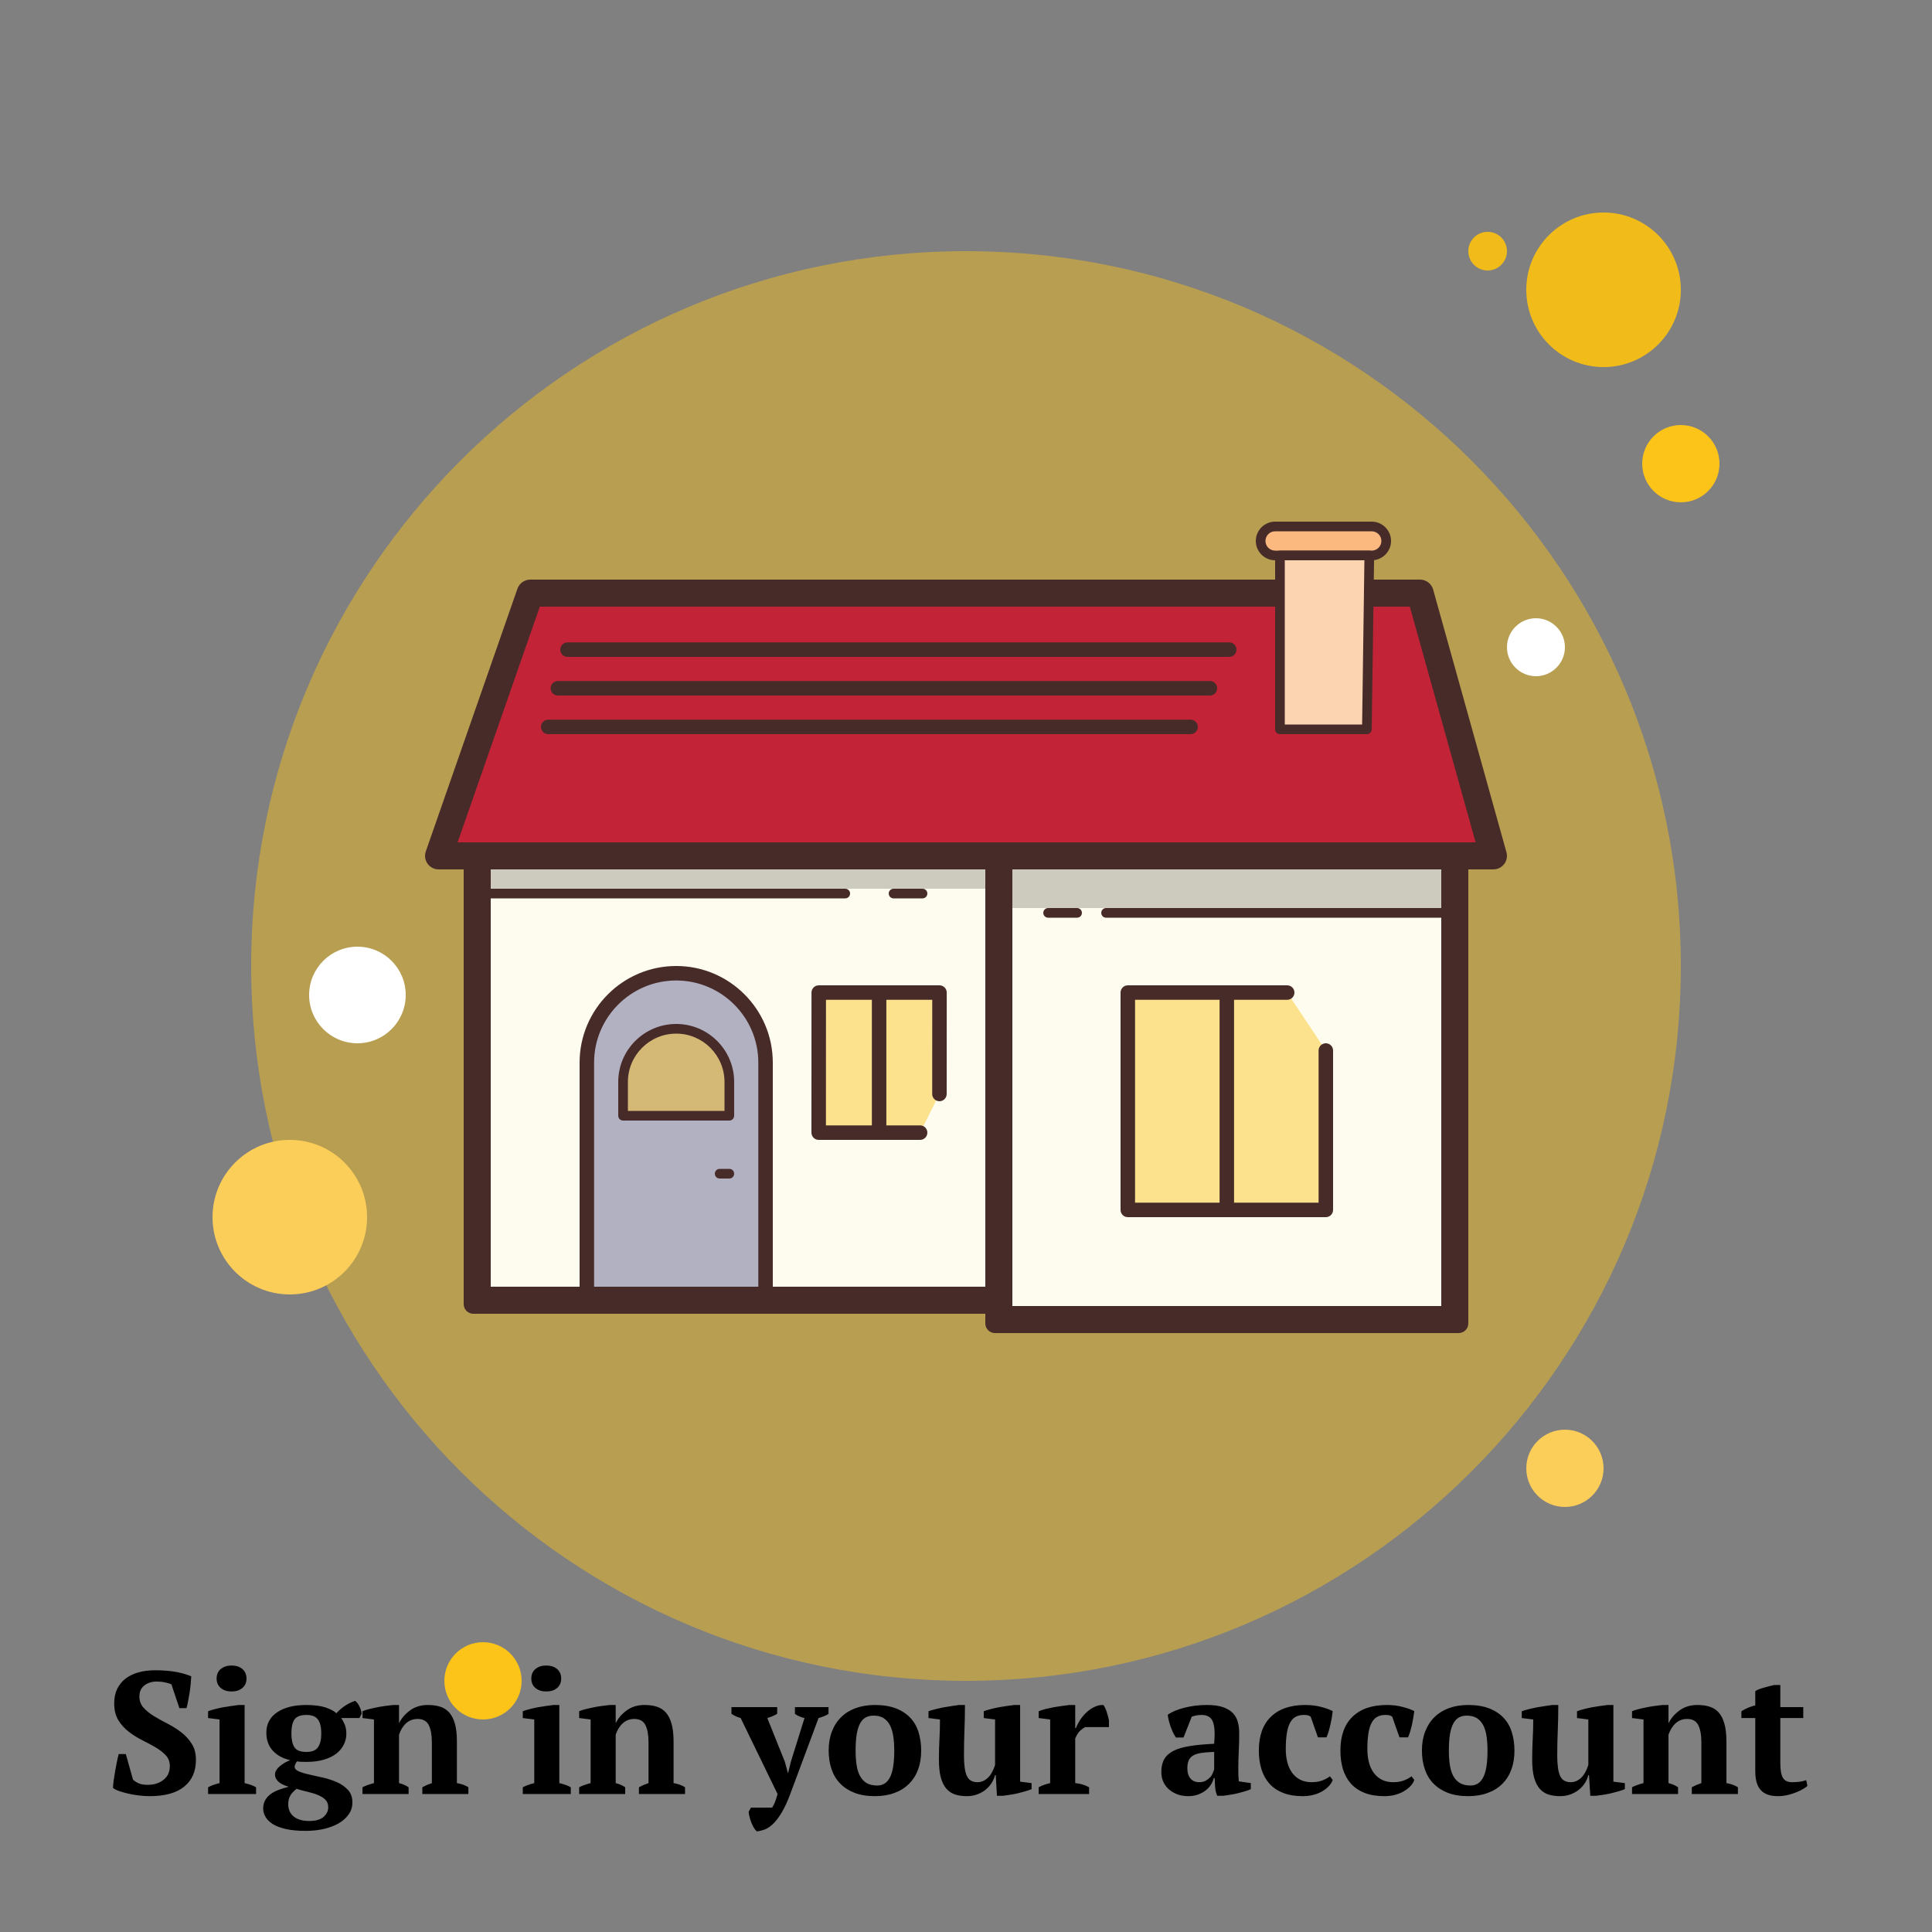<svg xmlns="http://www.w3.org/2000/svg" xmlns:xlink="http://www.w3.org/1999/xlink" viewBox="0,0,256,256" width="200px" height="200px" fill-rule="nonzero"><rect x="0" y="0" width="256" height="256" fill="#808080" stroke="none"/><g fill-opacity="0" fill="#dddddd" fill-rule="nonzero" stroke="none" stroke-width="1" stroke-linecap="butt" stroke-linejoin="miter" stroke-miterlimit="10" stroke-dasharray="" stroke-dashoffset="0" font-family="none" font-weight="none" font-size="none" text-anchor="none" style="mix-blend-mode: normal"><path d="M0,256v-256h256v256z" id="bgRectangle"></path></g><g fill="none" fill-rule="nonzero" stroke="none" stroke-width="1" stroke-linecap="butt" stroke-linejoin="miter" stroke-miterlimit="10" stroke-dasharray="" stroke-dashoffset="0" font-family="none" font-weight="none" font-size="none" text-anchor="none" style="mix-blend-mode: normal"><g transform="scale(2.56,2.56)"><path d="M77,12c-0.552,0 -1,0.448 -1,1c0,0.552 0.448,1 1,1c0.552,0 1,-0.448 1,-1c0,-0.552 -0.448,-1 -1,-1z" fill="#f1bc19"></path><path d="M50,13c-20.435,0 -37,16.565 -37,37c0,20.435 16.565,37 37,37c20.435,0 37,-16.565 37,-37c0,-20.435 -16.565,-37 -37,-37z" fill-opacity="0.451" fill="#fcc419"></path><path d="M83,11c-2.209,0 -4,1.791 -4,4c0,2.209 1.791,4 4,4c2.209,0 4,-1.791 4,-4c0,-2.209 -1.791,-4 -4,-4z" fill="#f1bc19"></path><path d="M87,22c-1.105,0 -2,0.895 -2,2c0,1.105 0.895,2 2,2c1.105,0 2,-0.895 2,-2c0,-1.105 -0.895,-2 -2,-2z" fill="#fcc419"></path><path d="M81,74c-1.105,0 -2,0.895 -2,2c0,1.105 0.895,2 2,2c1.105,0 2,-0.895 2,-2c0,-1.105 -0.895,-2 -2,-2zM15,59c-2.209,0 -4,1.791 -4,4c0,2.209 1.791,4 4,4c2.209,0 4,-1.791 4,-4c0,-2.209 -1.791,-4 -4,-4z" fill="#fbcd59"></path><path d="M25,85c-1.105,0 -2,0.895 -2,2c0,1.105 0.895,2 2,2c1.105,0 2,-0.895 2,-2c0,-1.105 -0.895,-2 -2,-2z" fill="#fcc419"></path><path d="M18.5,49c-1.381,0 -2.5,1.119 -2.5,2.5c0,1.381 1.119,2.5 2.5,2.5c1.381,0 2.5,-1.119 2.5,-2.5c0,-1.381 -1.119,-2.5 -2.5,-2.5zM79.5,32c-0.828,0 -1.5,0.672 -1.5,1.5c0,0.828 0.672,1.5 1.5,1.5c0.828,0 1.5,-0.672 1.5,-1.5c0,-0.828 -0.672,-1.5 -1.5,-1.5z" fill="#ffffff"></path><g><path d="M25,44.6v22.4h27v1h23v-23.4z" fill="#fdfcee"></path><path d="M30.375,67c0,0 0,-9.446 0,-12c0,-2.554 2.071,-4.625 4.625,-4.625c2.554,0 4.625,2.071 4.625,4.625c0,1.364 0,12 0,12z" fill="#b2b1c2"></path><path d="M25,44.6v1.4h27v1h23v-2.4z" fill="#cdcbbd"></path><path d="M73.353,30.9h-45.767l-4.604,13.2h54.053z" fill="#c32337"></path><path d="M25.4,44h-1.4v23.5c0,0.276 0.224,0.5 0.5,0.5h27.5v-1.4h-26.6z" fill="#472b29"></path><path d="M74.6,44v23.6h-22.2v-23.6h-1.4v24.5c0,0.276 0.224,0.5 0.5,0.5h24c0.276,0 0.5,-0.224 0.5,-0.5v-24.5z" fill="#472b29"></path><path d="M72.973,31.4l3.404,12.2h-52.691l4.255,-12.2l45.032,0M73.498,30h-46.047c-0.301,0 -0.569,0.189 -0.668,0.471l-4.744,13.6c-0.158,0.455 0.182,0.929 0.668,0.929h54.586c0.467,0 0.805,-0.441 0.681,-0.887l-3.795,-13.6c-0.085,-0.303 -0.363,-0.513 -0.681,-0.513z" fill="#472b29"></path><path d="M63.625,34h-34.25c-0.207,0 -0.375,-0.168 -0.375,-0.375c0,-0.207 0.168,-0.375 0.375,-0.375h34.25c0.207,0 0.375,0.168 0.375,0.375c0,0.207 -0.168,0.375 -0.375,0.375zM62.625,36h-33.75c-0.207,0 -0.375,-0.168 -0.375,-0.375c0,-0.207 0.168,-0.375 0.375,-0.375h33.75c0.207,0 0.375,0.168 0.375,0.375c0,0.207 -0.168,0.375 -0.375,0.375zM61.625,38h-33.25c-0.207,0 -0.375,-0.168 -0.375,-0.375c0,-0.207 0.168,-0.375 0.375,-0.375h33.25c0.207,0 0.375,0.168 0.375,0.375c0,0.207 -0.168,0.375 -0.375,0.375z" fill="#472b29"></path><path d="M71,27.25c-0.349,0 -4.649,0 -5,0c-0.414,0 -0.75,0.336 -0.75,0.75c0,0.414 0.336,0.75 0.75,0.75c0.351,0 4.651,0 5,0c0.414,0 0.75,-0.336 0.75,-0.75c0,-0.414 -0.336,-0.75 -0.75,-0.75z" fill="#fbb97f"></path><path d="M71,29h-5c-0.551,0 -1,-0.449 -1,-1c0,-0.551 0.449,-1 1,-1h5c0.551,0 1,0.449 1,1c0,0.551 -0.449,1 -1,1zM66,27.5c-0.276,0 -0.5,0.224 -0.5,0.5c0,0.276 0.224,0.5 0.5,0.5h5c0.276,0 0.5,-0.224 0.5,-0.5c0,-0.276 -0.224,-0.5 -0.5,-0.5z" fill="#472b29"></path><path d="M70.75,37.75h-4.5v-9h4.625z" fill="#fdd4b2"></path><path d="M70.75,38h-4.5c-0.138,0 -0.25,-0.112 -0.25,-0.25v-9c0,-0.138 0.112,-0.25 0.25,-0.25h4.625c0.067,0 0.131,0.027 0.178,0.074c0.047,0.048 0.073,0.112 0.072,0.179l-0.125,9c-0.002,0.137 -0.113,0.247 -0.25,0.247zM66.5,37.5h4.003l0.118,-8.5h-4.121zM74.875,47.5h-17.625c-0.138,0 -0.25,-0.112 -0.25,-0.25c0,-0.138 0.112,-0.25 0.25,-0.25h17.625c0.138,0 0.25,0.112 0.25,0.25c0,0.138 -0.112,0.25 -0.25,0.25zM55.75,47.5h-1.5c-0.138,0 -0.25,-0.112 -0.25,-0.25c0,-0.138 0.112,-0.25 0.25,-0.25h1.5c0.138,0 0.25,0.112 0.25,0.25c0,0.138 -0.112,0.25 -0.25,0.25zM43.75,46.5h-18.625c-0.138,0 -0.25,-0.112 -0.25,-0.25c0,-0.138 0.112,-0.25 0.25,-0.25h18.625c0.138,0 0.25,0.112 0.25,0.25c0,0.138 -0.112,0.25 -0.25,0.25zM47.75,46.5h-1.5c-0.138,0 -0.25,-0.112 -0.25,-0.25c0,-0.138 0.112,-0.25 0.25,-0.25h1.5c0.138,0 0.25,0.112 0.25,0.25c0,0.138 -0.112,0.25 -0.25,0.25z" fill="#472b29"></path><path d="M68.625,54.375v8.25h-10.25v-11.25h8.25z" fill-opacity="0.451" fill="#fcc419"></path><path d="M68.625,63h-10.25c-0.207,0 -0.375,-0.168 -0.375,-0.375v-11.25c0,-0.207 0.168,-0.375 0.375,-0.375h8.25c0.207,0 0.375,0.168 0.375,0.375c0,0.207 -0.168,0.375 -0.375,0.375h-7.875v10.5h9.5v-7.875c0,-0.207 0.168,-0.375 0.375,-0.375c0.207,0 0.375,0.168 0.375,0.375v8.25c0,0.207 -0.168,0.375 -0.375,0.375z" fill="#472b29"></path><path d="M63.5,63c-0.207,0 -0.375,-0.168 -0.375,-0.375v-11.25c0,-0.207 0.168,-0.375 0.375,-0.375c0.207,0 0.375,0.168 0.375,0.375v11.25c0,0.207 -0.168,0.375 -0.375,0.375z" fill="#472b29"></path><path d="M48.625,56.625l0.003,-5.25h-6.25l-0.003,7.25h5.25z" fill-opacity="0.451" fill="#fcc419"></path><path d="M47.625,59h-5.25c-0.1,0 -0.195,-0.04 -0.265,-0.11c-0.07,-0.07 -0.11,-0.166 -0.11,-0.265l0.003,-7.25c0,-0.207 0.168,-0.375 0.375,-0.375h6.25c0.1,0 0.195,0.04 0.265,0.11c0.07,0.07 0.11,0.166 0.11,0.265l-0.003,5.25c0,0.207 -0.168,0.375 -0.375,0.375v0c-0.208,0 -0.375,-0.168 -0.375,-0.375l0.003,-4.875h-5.5l-0.003,6.5h4.875c0.207,0 0.375,0.168 0.375,0.375c0,0.207 -0.168,0.375 -0.375,0.375z" fill="#472b29"></path><path d="M45.503,58.987c-0.207,0 -0.375,-0.168 -0.375,-0.375v-7.237c0,-0.207 0.168,-0.375 0.375,-0.375c0.207,0 0.375,0.168 0.375,0.375v7.237c0,0.207 -0.168,0.375 -0.375,0.375zM39.625,67.375c-0.207,0 -0.375,-0.168 -0.375,-0.375v-12c0,-2.343 -1.907,-4.25 -4.25,-4.25c-2.343,0 -4.25,1.907 -4.25,4.25v12c0,0.207 -0.168,0.375 -0.375,0.375c-0.207,0 -0.375,-0.168 -0.375,-0.375v-12c0,-2.757 2.243,-5 5,-5c2.757,0 5,2.243 5,5v12c0,0.207 -0.168,0.375 -0.375,0.375z" fill="#472b29"></path><path d="M37.75,56c0,0.547 0,1.75 0,1.75h-5.5c0,0 0,-0.231 0,-1.75c0,-1.519 1.231,-2.75 2.75,-2.75c1.519,0 2.75,1.231 2.75,2.75z" fill-opacity="0.451" fill="#fcc419"></path><path d="M37.75,58h-5.5c-0.138,0 -0.25,-0.112 -0.25,-0.25v-1.75c0,-1.654 1.346,-3 3,-3c1.654,0 3,1.346 3,3v1.75c0,0.138 -0.112,0.25 -0.25,0.25zM32.5,57.5h5v-1.5c0,-1.378 -1.122,-2.5 -2.5,-2.5c-1.378,0 -2.5,1.122 -2.5,2.5zM37.75,61h-0.5c-0.138,0 -0.25,-0.112 -0.25,-0.25c0,-0.138 0.112,-0.25 0.25,-0.25h0.5c0.138,0 0.25,0.112 0.25,0.25c0,0.138 -0.112,0.25 -0.25,0.25z" fill="#472b29"></path></g></g></g><g fill="#000000" fill-rule="nonzero" stroke="none" stroke-width="1" stroke-linecap="butt" stroke-linejoin="miter" stroke-miterlimit="10" stroke-dasharray="" stroke-dashoffset="0" font-family="none" font-weight="none" font-size="none" text-anchor="none" style="mix-blend-mode: normal"><g><path d="M16.672,232.42l0.95,3.39c0.167,0.167 0.403,0.323 0.71,0.47c0.307,0.147 0.713,0.22 1.22,0.22v0c0.847,0 1.55,-0.22 2.11,-0.66c0.56,-0.433 0.84,-1.043 0.84,-1.83v0c0,-0.567 -0.18,-1.043 -0.54,-1.43c-0.36,-0.38 -0.817,-0.733 -1.37,-1.06c-0.553,-0.32 -1.143,-0.637 -1.77,-0.95c-0.633,-0.32 -1.227,-0.693 -1.78,-1.12c-0.553,-0.433 -1.01,-0.943 -1.37,-1.53c-0.36,-0.593 -0.54,-1.327 -0.54,-2.2v0c0,-0.753 0.137,-1.407 0.41,-1.96c0.28,-0.553 0.66,-1.01 1.14,-1.37c0.487,-0.36 1.06,-0.63 1.72,-0.81c0.66,-0.173 1.373,-0.26 2.14,-0.26v0c0.94,0 1.813,0.063 2.62,0.19c0.807,0.133 1.533,0.337 2.18,0.61v0c-0.02,0.307 -0.047,0.66 -0.08,1.06c-0.04,0.4 -0.09,0.797 -0.15,1.19c-0.067,0.393 -0.133,0.76 -0.2,1.1c-0.067,0.347 -0.133,0.637 -0.2,0.87v0h-0.94l-1.06,-3.16c-0.187,-0.093 -0.46,-0.177 -0.82,-0.25c-0.36,-0.08 -0.733,-0.12 -1.12,-0.12v0c-0.64,0 -1.183,0.17 -1.63,0.51c-0.447,0.34 -0.67,0.83 -0.67,1.47v0c0,0.587 0.183,1.083 0.55,1.49c0.373,0.407 0.837,0.78 1.39,1.12c0.547,0.333 1.147,0.667 1.8,1c0.653,0.333 1.257,0.713 1.81,1.14c0.553,0.433 1.013,0.937 1.38,1.51c0.373,0.573 0.56,1.283 0.56,2.13v0c0,1.54 -0.52,2.727 -1.56,3.56c-1.033,0.84 -2.557,1.26 -4.57,1.26v0c-0.493,0 -0.99,-0.033 -1.49,-0.1c-0.5,-0.06 -0.97,-0.143 -1.41,-0.25c-0.447,-0.107 -0.843,-0.22 -1.19,-0.34c-0.347,-0.127 -0.603,-0.26 -0.77,-0.4v0c0.013,-0.353 0.05,-0.733 0.11,-1.14c0.067,-0.407 0.133,-0.813 0.2,-1.22c0.067,-0.407 0.14,-0.793 0.22,-1.16c0.073,-0.367 0.15,-0.69 0.23,-0.97v0zM33.932,236.82v0.9h-6.36v-0.9c0.233,-0.12 0.47,-0.223 0.71,-0.31c0.247,-0.087 0.517,-0.167 0.81,-0.24v0v-8.43l-1.52,-0.19v-0.9c0.233,-0.093 0.52,-0.183 0.86,-0.27c0.347,-0.093 0.713,-0.177 1.1,-0.25c0.38,-0.067 0.757,-0.127 1.13,-0.18c0.367,-0.053 0.69,-0.097 0.97,-0.13v0h0.78v10.35c0.307,0.073 0.583,0.153 0.83,0.24c0.247,0.087 0.477,0.19 0.69,0.31zM28.702,222.42v0c0,-0.533 0.183,-0.957 0.55,-1.27c0.373,-0.307 0.85,-0.46 1.43,-0.46v0c0.587,0 1.063,0.153 1.43,0.46c0.367,0.313 0.55,0.737 0.55,1.27v0c0,0.52 -0.183,0.937 -0.55,1.25c-0.367,0.307 -0.843,0.46 -1.43,0.46v0c-0.58,0 -1.057,-0.153 -1.43,-0.46c-0.367,-0.313 -0.55,-0.73 -0.55,-1.25zM40.592,225.92v0c1,0 1.83,0.103 2.49,0.31c0.66,0.213 1.157,0.473 1.49,0.78v0c0.727,-0.787 1.557,-1.333 2.49,-1.64v0c0.107,0.08 0.213,0.19 0.32,0.33c0.113,0.147 0.207,0.307 0.28,0.48c0.08,0.167 0.143,0.333 0.19,0.5c0.04,0.173 0.06,0.313 0.06,0.42v0l-0.29,0.55h-2.42c0.167,0.213 0.323,0.493 0.47,0.84c0.147,0.347 0.22,0.76 0.22,1.24v0c0,0.507 -0.11,0.98 -0.33,1.42c-0.213,0.447 -0.537,0.843 -0.97,1.19c-0.44,0.347 -0.993,0.62 -1.66,0.82c-0.673,0.2 -1.453,0.3 -2.34,0.3v0c-0.26,0 -0.493,-0.003 -0.7,-0.01c-0.213,-0.013 -0.397,-0.033 -0.55,-0.06v0c-0.06,0.093 -0.123,0.203 -0.19,0.33c-0.073,0.133 -0.11,0.26 -0.11,0.38v0c0,0.26 0.187,0.467 0.56,0.62c0.367,0.16 0.833,0.3 1.4,0.42c0.573,0.12 1.183,0.257 1.83,0.41c0.653,0.153 1.267,0.357 1.84,0.61c0.567,0.253 1.04,0.587 1.42,1c0.387,0.407 0.587,0.93 0.6,1.57v0c0.02,0.62 -0.133,1.167 -0.46,1.64c-0.32,0.473 -0.76,0.877 -1.32,1.21c-0.56,0.327 -1.22,0.58 -1.98,0.76c-0.76,0.173 -1.57,0.26 -2.43,0.26v0c-1.013,0 -1.88,-0.08 -2.6,-0.24c-0.713,-0.16 -1.293,-0.377 -1.74,-0.65c-0.44,-0.28 -0.763,-0.597 -0.97,-0.95c-0.213,-0.353 -0.32,-0.72 -0.32,-1.1v0c0,-0.433 0.087,-0.803 0.26,-1.11c0.167,-0.307 0.403,-0.577 0.71,-0.81c0.307,-0.227 0.663,-0.417 1.07,-0.57c0.407,-0.153 0.857,-0.293 1.35,-0.42v0c-0.227,-0.06 -0.45,-0.137 -0.67,-0.23c-0.213,-0.093 -0.403,-0.203 -0.57,-0.33c-0.173,-0.133 -0.313,-0.287 -0.42,-0.46c-0.107,-0.18 -0.16,-0.383 -0.16,-0.61v0c0,-0.2 0.063,-0.397 0.19,-0.59c0.12,-0.193 0.28,-0.37 0.48,-0.53c0.2,-0.16 0.413,-0.307 0.64,-0.44c0.233,-0.127 0.467,-0.237 0.7,-0.33v0c-0.973,-0.22 -1.743,-0.64 -2.31,-1.26c-0.567,-0.62 -0.85,-1.413 -0.85,-2.38v0c0,-1.153 0.477,-2.053 1.43,-2.7c0.953,-0.647 2.243,-0.97 3.87,-0.97zM43.492,239.47v0c0,-0.413 -0.127,-0.747 -0.38,-1c-0.253,-0.253 -0.58,-0.46 -0.98,-0.62c-0.4,-0.167 -0.85,-0.307 -1.35,-0.42c-0.493,-0.113 -0.987,-0.247 -1.48,-0.4v0c-0.4,0.307 -0.683,0.613 -0.85,0.92c-0.173,0.307 -0.26,0.677 -0.26,1.11v0c0,0.707 0.243,1.253 0.73,1.64c0.48,0.393 1.16,0.59 2.04,0.59v0c0.86,0 1.497,-0.18 1.91,-0.54c0.413,-0.36 0.62,-0.787 0.62,-1.28zM38.612,229.7v0c0,0.8 0.133,1.407 0.4,1.82c0.267,0.413 0.793,0.62 1.58,0.62v0c0.753,0 1.27,-0.21 1.55,-0.63c0.287,-0.42 0.43,-1.023 0.43,-1.81v0c0,-0.827 -0.147,-1.443 -0.44,-1.85c-0.293,-0.407 -0.807,-0.61 -1.54,-0.61v0c-0.767,0 -1.29,0.2 -1.57,0.6c-0.273,0.393 -0.41,1.013 -0.41,1.86zM62.062,236.82v0.9h-6.1v-0.9c0.2,-0.107 0.393,-0.203 0.58,-0.29c0.193,-0.08 0.42,-0.167 0.68,-0.26v0v-5.42c0,-0.967 -0.137,-1.723 -0.41,-2.27c-0.28,-0.54 -0.773,-0.81 -1.48,-0.81v0c-0.58,0 -1.083,0.187 -1.51,0.56c-0.42,0.38 -0.737,0.89 -0.95,1.53v0v6.41c0.247,0.06 0.467,0.133 0.66,0.22c0.187,0.08 0.39,0.19 0.61,0.33v0v0.9h-6.11v-0.9c0.387,-0.2 0.893,-0.383 1.52,-0.55v0v-8.43l-1.52,-0.19v-0.9c0.2,-0.093 0.46,-0.18 0.78,-0.26c0.327,-0.087 0.677,-0.167 1.05,-0.24c0.38,-0.08 0.763,-0.147 1.15,-0.2c0.393,-0.053 0.753,-0.097 1.08,-0.13v0h0.78v2.38h0.02c0.327,-0.647 0.81,-1.203 1.45,-1.67c0.647,-0.473 1.43,-0.71 2.35,-0.71v0c0.6,0 1.14,0.073 1.62,0.22c0.473,0.147 0.877,0.403 1.21,0.77c0.327,0.373 0.58,0.87 0.76,1.49c0.173,0.62 0.26,1.407 0.26,2.36v0v5.51c0.613,0.107 1.12,0.29 1.52,0.55zM75.632,236.82v0.9h-6.36v-0.9c0.233,-0.12 0.473,-0.223 0.72,-0.31c0.247,-0.087 0.513,-0.167 0.8,-0.24v0v-8.43l-1.52,-0.19v-0.9c0.233,-0.093 0.523,-0.183 0.87,-0.27c0.347,-0.093 0.71,-0.177 1.09,-0.25c0.387,-0.067 0.763,-0.127 1.13,-0.18c0.367,-0.053 0.69,-0.097 0.97,-0.13v0h0.78v10.35c0.307,0.073 0.583,0.153 0.83,0.24c0.247,0.087 0.477,0.19 0.69,0.31zM70.402,222.42v0c0,-0.533 0.183,-0.957 0.55,-1.27c0.373,-0.307 0.85,-0.46 1.43,-0.46v0c0.587,0 1.063,0.153 1.43,0.46c0.367,0.313 0.55,0.737 0.55,1.27v0c0,0.52 -0.183,0.937 -0.55,1.25c-0.367,0.307 -0.843,0.46 -1.43,0.46v0c-0.58,0 -1.057,-0.153 -1.43,-0.46c-0.367,-0.313 -0.55,-0.73 -0.55,-1.25zM90.772,236.82v0.9h-6.11v-0.9c0.2,-0.107 0.397,-0.203 0.59,-0.29c0.193,-0.08 0.42,-0.167 0.68,-0.26v0v-5.42c0,-0.967 -0.137,-1.723 -0.41,-2.27c-0.28,-0.54 -0.773,-0.81 -1.48,-0.81v0c-0.58,0 -1.083,0.187 -1.51,0.56c-0.42,0.38 -0.737,0.89 -0.95,1.53v0v6.41c0.24,0.06 0.457,0.133 0.65,0.22c0.193,0.08 0.397,0.19 0.61,0.33v0v0.9h-6.1v-0.9c0.38,-0.2 0.887,-0.383 1.52,-0.55v0v-8.43l-1.52,-0.19v-0.9c0.2,-0.093 0.46,-0.18 0.78,-0.26c0.327,-0.087 0.677,-0.167 1.05,-0.24c0.373,-0.08 0.757,-0.147 1.15,-0.2c0.393,-0.053 0.75,-0.097 1.07,-0.13v0h0.79v2.38h0.02c0.32,-0.647 0.803,-1.203 1.45,-1.67c0.647,-0.473 1.43,-0.71 2.35,-0.71v0c0.6,0 1.137,0.073 1.61,0.22c0.48,0.147 0.883,0.403 1.21,0.77c0.333,0.373 0.587,0.87 0.76,1.49c0.18,0.62 0.27,1.407 0.27,2.36v0v5.51c0.613,0.107 1.12,0.29 1.52,0.55zM103.032,237.72l-4.89,-10.07c-0.227,-0.06 -0.437,-0.137 -0.63,-0.23c-0.193,-0.093 -0.39,-0.2 -0.59,-0.32v0v-0.9h6.06v0.88c-0.32,0.213 -0.757,0.403 -1.31,0.57v0l2.32,5.78l0.4,1.48h0.04l0.37,-1.5l1.8,-5.76c-0.46,-0.093 -0.883,-0.277 -1.27,-0.55v0v-0.9h4.45v0.9c-0.327,0.213 -0.767,0.397 -1.32,0.55v0l-3.75,10.07c-0.367,0.98 -0.737,1.783 -1.11,2.41c-0.367,0.62 -0.733,1.113 -1.1,1.48c-0.373,0.373 -0.743,0.633 -1.11,0.78c-0.367,0.14 -0.737,0.233 -1.11,0.28v0c-0.153,-0.133 -0.29,-0.303 -0.41,-0.51c-0.12,-0.213 -0.227,-0.437 -0.32,-0.67c-0.093,-0.24 -0.17,-0.483 -0.23,-0.73c-0.067,-0.247 -0.107,-0.477 -0.12,-0.69v0l0.3,-0.55h2.81c0.14,-0.22 0.26,-0.45 0.36,-0.69c0.1,-0.247 0.22,-0.617 0.36,-1.11zM109.802,231.96v0c0,-0.94 0.143,-1.78 0.43,-2.52c0.28,-0.747 0.687,-1.38 1.22,-1.9c0.527,-0.527 1.167,-0.927 1.92,-1.2c0.753,-0.28 1.607,-0.42 2.56,-0.42v0c1.073,0 2,0.15 2.78,0.45c0.773,0.3 1.41,0.717 1.91,1.25c0.5,0.527 0.863,1.163 1.09,1.91c0.233,0.747 0.35,1.557 0.35,2.43v0c0,0.94 -0.14,1.78 -0.42,2.52c-0.273,0.747 -0.677,1.38 -1.21,1.9c-0.527,0.527 -1.17,0.927 -1.93,1.2c-0.76,0.28 -1.617,0.42 -2.57,0.42v0c-1.047,0 -1.953,-0.15 -2.72,-0.45c-0.767,-0.3 -1.403,-0.717 -1.91,-1.25c-0.507,-0.527 -0.883,-1.163 -1.13,-1.91c-0.247,-0.747 -0.37,-1.557 -0.37,-2.43zM113.372,231.96v0c0,0.693 0.043,1.327 0.13,1.9c0.08,0.573 0.23,1.06 0.45,1.46c0.213,0.4 0.503,0.713 0.87,0.94c0.373,0.22 0.85,0.33 1.43,0.33v0c0.34,0 0.647,-0.08 0.92,-0.24c0.28,-0.16 0.52,-0.42 0.72,-0.78c0.2,-0.367 0.35,-0.843 0.45,-1.43c0.1,-0.593 0.15,-1.32 0.15,-2.18v0c0,-0.707 -0.043,-1.343 -0.13,-1.91c-0.087,-0.567 -0.233,-1.05 -0.44,-1.45c-0.207,-0.4 -0.487,-0.713 -0.84,-0.94c-0.353,-0.22 -0.8,-0.33 -1.34,-0.33v0c-0.393,0 -0.737,0.08 -1.03,0.24c-0.293,0.16 -0.54,0.42 -0.74,0.78c-0.2,0.367 -0.35,0.843 -0.45,1.43c-0.1,0.593 -0.15,1.32 -0.15,2.18zM124.412,233.16v0c0,-0.967 0.023,-1.867 0.07,-2.7c0.047,-0.827 0.07,-1.7 0.07,-2.62v0l-1.52,-0.19v-0.9c0.24,-0.093 0.543,-0.183 0.91,-0.27c0.36,-0.093 0.73,-0.177 1.11,-0.25c0.387,-0.067 0.76,-0.127 1.12,-0.18c0.36,-0.053 0.663,-0.097 0.91,-0.13v0h0.78c0,1.153 -0.023,2.287 -0.07,3.4c-0.04,1.113 -0.06,2.21 -0.06,3.29v0c0,1.253 0.127,2.157 0.38,2.71c0.253,0.553 0.723,0.83 1.41,0.83v0c0.48,0 0.923,-0.18 1.33,-0.54c0.407,-0.36 0.74,-0.94 1,-1.74v0v-6.03l-1.5,-0.19v-0.9c0.233,-0.093 0.523,-0.183 0.87,-0.27c0.34,-0.093 0.7,-0.177 1.08,-0.25c0.373,-0.067 0.747,-0.127 1.12,-0.18c0.367,-0.053 0.687,-0.097 0.96,-0.13v0h0.79v10.16l1.52,0.19v0.8c-0.213,0.093 -0.483,0.187 -0.81,0.28c-0.32,0.093 -0.657,0.183 -1.01,0.27c-0.353,0.08 -0.703,0.147 -1.05,0.2c-0.347,0.053 -0.657,0.097 -0.93,0.13v0h-0.79l-0.16,-2.74h-0.09c-0.08,0.32 -0.22,0.647 -0.42,0.98c-0.193,0.327 -0.45,0.627 -0.77,0.9c-0.313,0.267 -0.683,0.483 -1.11,0.65c-0.433,0.173 -0.91,0.26 -1.43,0.26v0c-0.587,0 -1.107,-0.073 -1.56,-0.22c-0.453,-0.147 -0.84,-0.403 -1.16,-0.77c-0.327,-0.373 -0.573,-0.87 -0.74,-1.49c-0.167,-0.62 -0.25,-1.407 -0.25,-2.36zM146.942,228.85h-3.16c-0.18,0.093 -0.393,0.247 -0.64,0.46c-0.247,0.213 -0.47,0.567 -0.67,1.06v0v5.9c0.307,0.027 0.613,0.083 0.92,0.17c0.307,0.087 0.613,0.213 0.92,0.38v0v0.9h-6.68v-0.9c0.28,-0.153 0.543,-0.267 0.79,-0.34c0.24,-0.08 0.483,-0.15 0.73,-0.21v0v-8.43l-1.52,-0.19v-0.9c0.247,-0.107 0.55,-0.207 0.91,-0.3c0.36,-0.087 0.733,-0.167 1.12,-0.24c0.387,-0.067 0.76,-0.123 1.12,-0.17c0.36,-0.047 0.663,-0.087 0.91,-0.12v0h0.78v3.07h0.09c0.127,-0.34 0.307,-0.693 0.54,-1.06c0.24,-0.367 0.523,-0.707 0.85,-1.02c0.32,-0.307 0.673,-0.55 1.06,-0.73c0.38,-0.187 0.777,-0.273 1.19,-0.26v0c0.173,0.22 0.32,0.523 0.44,0.91c0.127,0.393 0.227,0.767 0.3,1.12v0zM164.082,234.38v0c0,0.34 0.003,0.63 0.01,0.87c0.013,0.247 0.033,0.51 0.06,0.79v0l1.59,0.23v0.8c-0.187,0.093 -0.437,0.187 -0.75,0.28c-0.313,0.093 -0.643,0.183 -0.99,0.27c-0.347,0.08 -0.687,0.147 -1.02,0.2c-0.34,0.053 -0.64,0.097 -0.9,0.13v0h-0.79c-0.153,-0.353 -0.243,-0.707 -0.27,-1.06c-0.033,-0.353 -0.057,-0.783 -0.07,-1.29v0h-0.12c-0.073,0.307 -0.203,0.603 -0.39,0.89c-0.18,0.28 -0.413,0.533 -0.7,0.76c-0.287,0.22 -0.62,0.4 -1,0.54c-0.387,0.14 -0.817,0.21 -1.29,0.21v0c-0.507,0 -0.977,-0.077 -1.41,-0.23c-0.427,-0.153 -0.803,-0.37 -1.13,-0.65c-0.32,-0.273 -0.573,-0.607 -0.76,-1c-0.18,-0.393 -0.27,-0.837 -0.27,-1.33v0c0,-0.687 0.13,-1.253 0.39,-1.7c0.26,-0.447 0.67,-0.813 1.23,-1.1c0.56,-0.28 1.283,-0.49 2.17,-0.63c0.88,-0.14 1.95,-0.24 3.21,-0.3v0c0.12,-1.32 0.067,-2.287 -0.16,-2.9c-0.233,-0.613 -0.733,-0.92 -1.5,-0.92v0c-0.473,0 -0.91,0.077 -1.31,0.23v0l-1.09,2.76h-1.01c-0.12,-0.18 -0.24,-0.39 -0.36,-0.63c-0.113,-0.24 -0.22,-0.493 -0.32,-0.76c-0.1,-0.273 -0.183,-0.547 -0.25,-0.82c-0.073,-0.273 -0.123,-0.543 -0.15,-0.81v0c0.58,-0.4 1.333,-0.713 2.26,-0.94c0.92,-0.233 1.893,-0.35 2.92,-0.35v0c0.88,0 1.597,0.097 2.15,0.29c0.547,0.193 0.98,0.453 1.3,0.78c0.313,0.333 0.53,0.723 0.65,1.17c0.127,0.447 0.19,0.923 0.19,1.43v0c0,0.92 -0.02,1.753 -0.06,2.5c-0.04,0.74 -0.06,1.503 -0.06,2.29zM158.902,236.15v0c0.32,0 0.597,-0.06 0.83,-0.18c0.227,-0.127 0.423,-0.273 0.59,-0.44c0.16,-0.167 0.28,-0.35 0.36,-0.55c0.087,-0.2 0.153,-0.377 0.2,-0.53v0v-2.31c-0.72,0.02 -1.31,0.067 -1.77,0.14c-0.467,0.08 -0.83,0.207 -1.09,0.38c-0.26,0.18 -0.44,0.403 -0.54,0.67c-0.1,0.267 -0.15,0.593 -0.15,0.98v0c0,0.587 0.14,1.04 0.42,1.36c0.273,0.32 0.657,0.48 1.15,0.48zM176.222,235.37l0.37,0.48c-0.107,0.307 -0.283,0.587 -0.53,0.84c-0.247,0.253 -0.54,0.48 -0.88,0.68c-0.347,0.2 -0.74,0.357 -1.18,0.47c-0.44,0.107 -0.897,0.16 -1.37,0.16v0c-1.013,0 -1.883,-0.143 -2.61,-0.43c-0.733,-0.287 -1.337,-0.693 -1.81,-1.22c-0.48,-0.533 -0.833,-1.17 -1.06,-1.91c-0.233,-0.747 -0.35,-1.573 -0.35,-2.48v0c0,-1.953 0.533,-3.447 1.6,-4.48c1.067,-1.04 2.583,-1.56 4.55,-1.56v0c0.753,0 1.447,0.083 2.08,0.25c0.627,0.16 1.147,0.347 1.56,0.56v0c-0.027,0.26 -0.067,0.547 -0.12,0.86c-0.053,0.32 -0.117,0.637 -0.19,0.95c-0.067,0.313 -0.147,0.62 -0.24,0.92c-0.093,0.3 -0.187,0.55 -0.28,0.75v0h-1.13l-0.96,-2.74c-0.107,-0.08 -0.223,-0.14 -0.35,-0.18c-0.12,-0.033 -0.303,-0.05 -0.55,-0.05v0c-0.4,0 -0.747,0.073 -1.04,0.22c-0.293,0.14 -0.543,0.387 -0.75,0.74c-0.207,0.353 -0.36,0.823 -0.46,1.41c-0.1,0.587 -0.15,1.31 -0.15,2.17v0c0,0.627 0.07,1.207 0.21,1.74c0.14,0.527 0.35,0.987 0.63,1.38c0.287,0.393 0.643,0.7 1.07,0.92c0.433,0.22 0.943,0.33 1.53,0.33v0c0.533,0 1,-0.077 1.4,-0.23c0.4,-0.153 0.737,-0.337 1.01,-0.55zM187.032,235.37l0.37,0.48c-0.107,0.307 -0.283,0.587 -0.53,0.84c-0.247,0.253 -0.543,0.48 -0.89,0.68c-0.347,0.2 -0.737,0.357 -1.17,0.47c-0.44,0.107 -0.897,0.16 -1.37,0.16v0c-1.013,0 -1.887,-0.143 -2.62,-0.43c-0.727,-0.287 -1.33,-0.693 -1.81,-1.22c-0.473,-0.533 -0.827,-1.17 -1.06,-1.91c-0.227,-0.747 -0.34,-1.573 -0.34,-2.48v0c0,-1.953 0.533,-3.447 1.6,-4.48c1.067,-1.04 2.583,-1.56 4.55,-1.56v0c0.753,0 1.443,0.083 2.07,0.25c0.633,0.16 1.157,0.347 1.57,0.56v0c-0.033,0.26 -0.077,0.547 -0.13,0.86c-0.053,0.32 -0.113,0.637 -0.18,0.95c-0.073,0.313 -0.153,0.62 -0.24,0.92c-0.093,0.3 -0.187,0.55 -0.28,0.75v0h-1.13l-0.97,-2.74c-0.107,-0.08 -0.22,-0.14 -0.34,-0.18c-0.127,-0.033 -0.313,-0.05 -0.56,-0.05v0c-0.393,0 -0.737,0.073 -1.03,0.22c-0.293,0.14 -0.543,0.387 -0.75,0.74c-0.207,0.353 -0.36,0.823 -0.46,1.41c-0.1,0.587 -0.15,1.31 -0.15,2.17v0c0,0.627 0.07,1.207 0.21,1.74c0.133,0.527 0.343,0.987 0.63,1.38c0.287,0.393 0.643,0.7 1.07,0.92c0.433,0.22 0.94,0.33 1.52,0.33v0c0.54,0 1.01,-0.077 1.41,-0.23c0.4,-0.153 0.737,-0.337 1.01,-0.55zM188.412,231.96v0c0,-0.94 0.143,-1.78 0.43,-2.52c0.287,-0.747 0.693,-1.38 1.22,-1.9c0.533,-0.527 1.173,-0.927 1.92,-1.2c0.753,-0.28 1.607,-0.42 2.56,-0.42v0c1.073,0 2,0.15 2.78,0.45c0.773,0.3 1.41,0.717 1.91,1.25c0.5,0.527 0.863,1.163 1.09,1.91c0.233,0.747 0.35,1.557 0.35,2.43v0c0,0.94 -0.137,1.78 -0.41,2.52c-0.28,0.747 -0.683,1.38 -1.21,1.9c-0.533,0.527 -1.18,0.927 -1.94,1.2c-0.76,0.28 -1.617,0.42 -2.57,0.42v0c-1.047,0 -1.953,-0.15 -2.72,-0.45c-0.767,-0.3 -1.403,-0.717 -1.91,-1.25c-0.507,-0.527 -0.883,-1.163 -1.13,-1.91c-0.247,-0.747 -0.37,-1.557 -0.37,-2.43zM191.982,231.96v0c0,0.693 0.043,1.327 0.13,1.9c0.087,0.573 0.237,1.06 0.45,1.46c0.213,0.4 0.507,0.713 0.88,0.94c0.367,0.22 0.84,0.33 1.42,0.33v0c0.34,0 0.65,-0.08 0.93,-0.24c0.273,-0.16 0.51,-0.42 0.71,-0.78c0.2,-0.367 0.35,-0.843 0.45,-1.43c0.1,-0.593 0.15,-1.32 0.15,-2.18v0c0,-0.707 -0.043,-1.343 -0.13,-1.91c-0.08,-0.567 -0.227,-1.05 -0.44,-1.45c-0.207,-0.4 -0.487,-0.713 -0.84,-0.94c-0.353,-0.22 -0.797,-0.33 -1.33,-0.33v0c-0.4,0 -0.747,0.08 -1.04,0.24c-0.293,0.16 -0.54,0.42 -0.74,0.78c-0.2,0.367 -0.35,0.843 -0.45,1.43c-0.1,0.593 -0.15,1.32 -0.15,2.18zM203.022,233.16v0c0,-0.967 0.023,-1.867 0.07,-2.7c0.047,-0.827 0.07,-1.7 0.07,-2.62v0l-1.52,-0.19v-0.9c0.247,-0.093 0.55,-0.183 0.91,-0.27c0.36,-0.093 0.733,-0.177 1.12,-0.25c0.38,-0.067 0.75,-0.127 1.11,-0.18c0.36,-0.053 0.663,-0.097 0.91,-0.13v0h0.79c0,1.153 -0.023,2.287 -0.07,3.4c-0.047,1.113 -0.07,2.21 -0.07,3.29v0c0,1.253 0.127,2.157 0.38,2.71c0.253,0.553 0.727,0.83 1.42,0.83v0c0.473,0 0.913,-0.18 1.32,-0.54c0.407,-0.36 0.74,-0.94 1,-1.74v0v-6.03l-1.5,-0.19v-0.9c0.233,-0.093 0.523,-0.183 0.87,-0.27c0.347,-0.093 0.707,-0.177 1.08,-0.25c0.38,-0.067 0.753,-0.127 1.12,-0.18c0.367,-0.053 0.69,-0.097 0.97,-0.13v0h0.78v10.16l1.52,0.19v0.8c-0.213,0.093 -0.483,0.187 -0.81,0.28c-0.32,0.093 -0.657,0.183 -1.01,0.27c-0.353,0.08 -0.703,0.147 -1.05,0.2c-0.347,0.053 -0.657,0.097 -0.93,0.13v0h-0.78l-0.17,-2.74h-0.09c-0.073,0.32 -0.21,0.647 -0.41,0.98c-0.2,0.327 -0.457,0.627 -0.77,0.9c-0.32,0.267 -0.693,0.483 -1.12,0.65c-0.433,0.173 -0.91,0.26 -1.43,0.26v0c-0.587,0 -1.107,-0.073 -1.56,-0.22c-0.453,-0.147 -0.84,-0.403 -1.16,-0.77c-0.32,-0.373 -0.567,-0.87 -0.74,-1.49c-0.167,-0.62 -0.25,-1.407 -0.25,-2.36zM230.282,236.82v0.9h-6.11v-0.9c0.2,-0.107 0.397,-0.203 0.59,-0.29c0.193,-0.08 0.42,-0.167 0.68,-0.26v0v-5.42c0,-0.967 -0.14,-1.723 -0.42,-2.27c-0.273,-0.54 -0.763,-0.81 -1.47,-0.81v0c-0.587,0 -1.09,0.187 -1.51,0.56c-0.42,0.38 -0.74,0.89 -0.96,1.53v0v6.41c0.247,0.06 0.467,0.133 0.66,0.22c0.193,0.08 0.397,0.19 0.61,0.33v0v0.9h-6.1v-0.9c0.38,-0.2 0.887,-0.383 1.52,-0.55v0v-8.43l-1.52,-0.19v-0.9c0.193,-0.093 0.453,-0.18 0.78,-0.26c0.32,-0.087 0.67,-0.167 1.05,-0.24c0.373,-0.08 0.757,-0.147 1.15,-0.2c0.393,-0.053 0.75,-0.097 1.07,-0.13v0h0.78v2.38h0.03c0.32,-0.647 0.803,-1.203 1.45,-1.67c0.647,-0.473 1.43,-0.71 2.35,-0.71v0c0.6,0 1.137,0.073 1.61,0.22c0.48,0.147 0.883,0.403 1.21,0.77c0.333,0.373 0.587,0.87 0.76,1.49c0.18,0.62 0.27,1.407 0.27,2.36v0v5.51c0.613,0.107 1.12,0.29 1.52,0.55zM230.742,227.65v-0.9c0.58,-0.367 1.193,-0.627 1.84,-0.78v0v-1.87c0.093,-0.087 0.25,-0.173 0.47,-0.26c0.227,-0.087 0.467,-0.163 0.72,-0.23c0.253,-0.073 0.503,-0.14 0.75,-0.2c0.24,-0.06 0.437,-0.107 0.59,-0.14v0h0.79v2.93h3.04v1.45h-3.04v5.97c0,0.953 0.12,1.613 0.36,1.98c0.233,0.367 0.627,0.55 1.18,0.55v0c0.28,0 0.593,-0.017 0.94,-0.05c0.34,-0.04 0.657,-0.113 0.95,-0.22v0l0.16,0.76c-0.133,0.133 -0.337,0.277 -0.61,0.43c-0.267,0.16 -0.573,0.307 -0.92,0.44c-0.347,0.14 -0.723,0.257 -1.13,0.35c-0.407,0.093 -0.833,0.14 -1.28,0.14v0c-0.993,0 -1.737,-0.263 -2.23,-0.79c-0.493,-0.52 -0.74,-1.363 -0.74,-2.53v0v-7.03z"></path></g></g></svg>